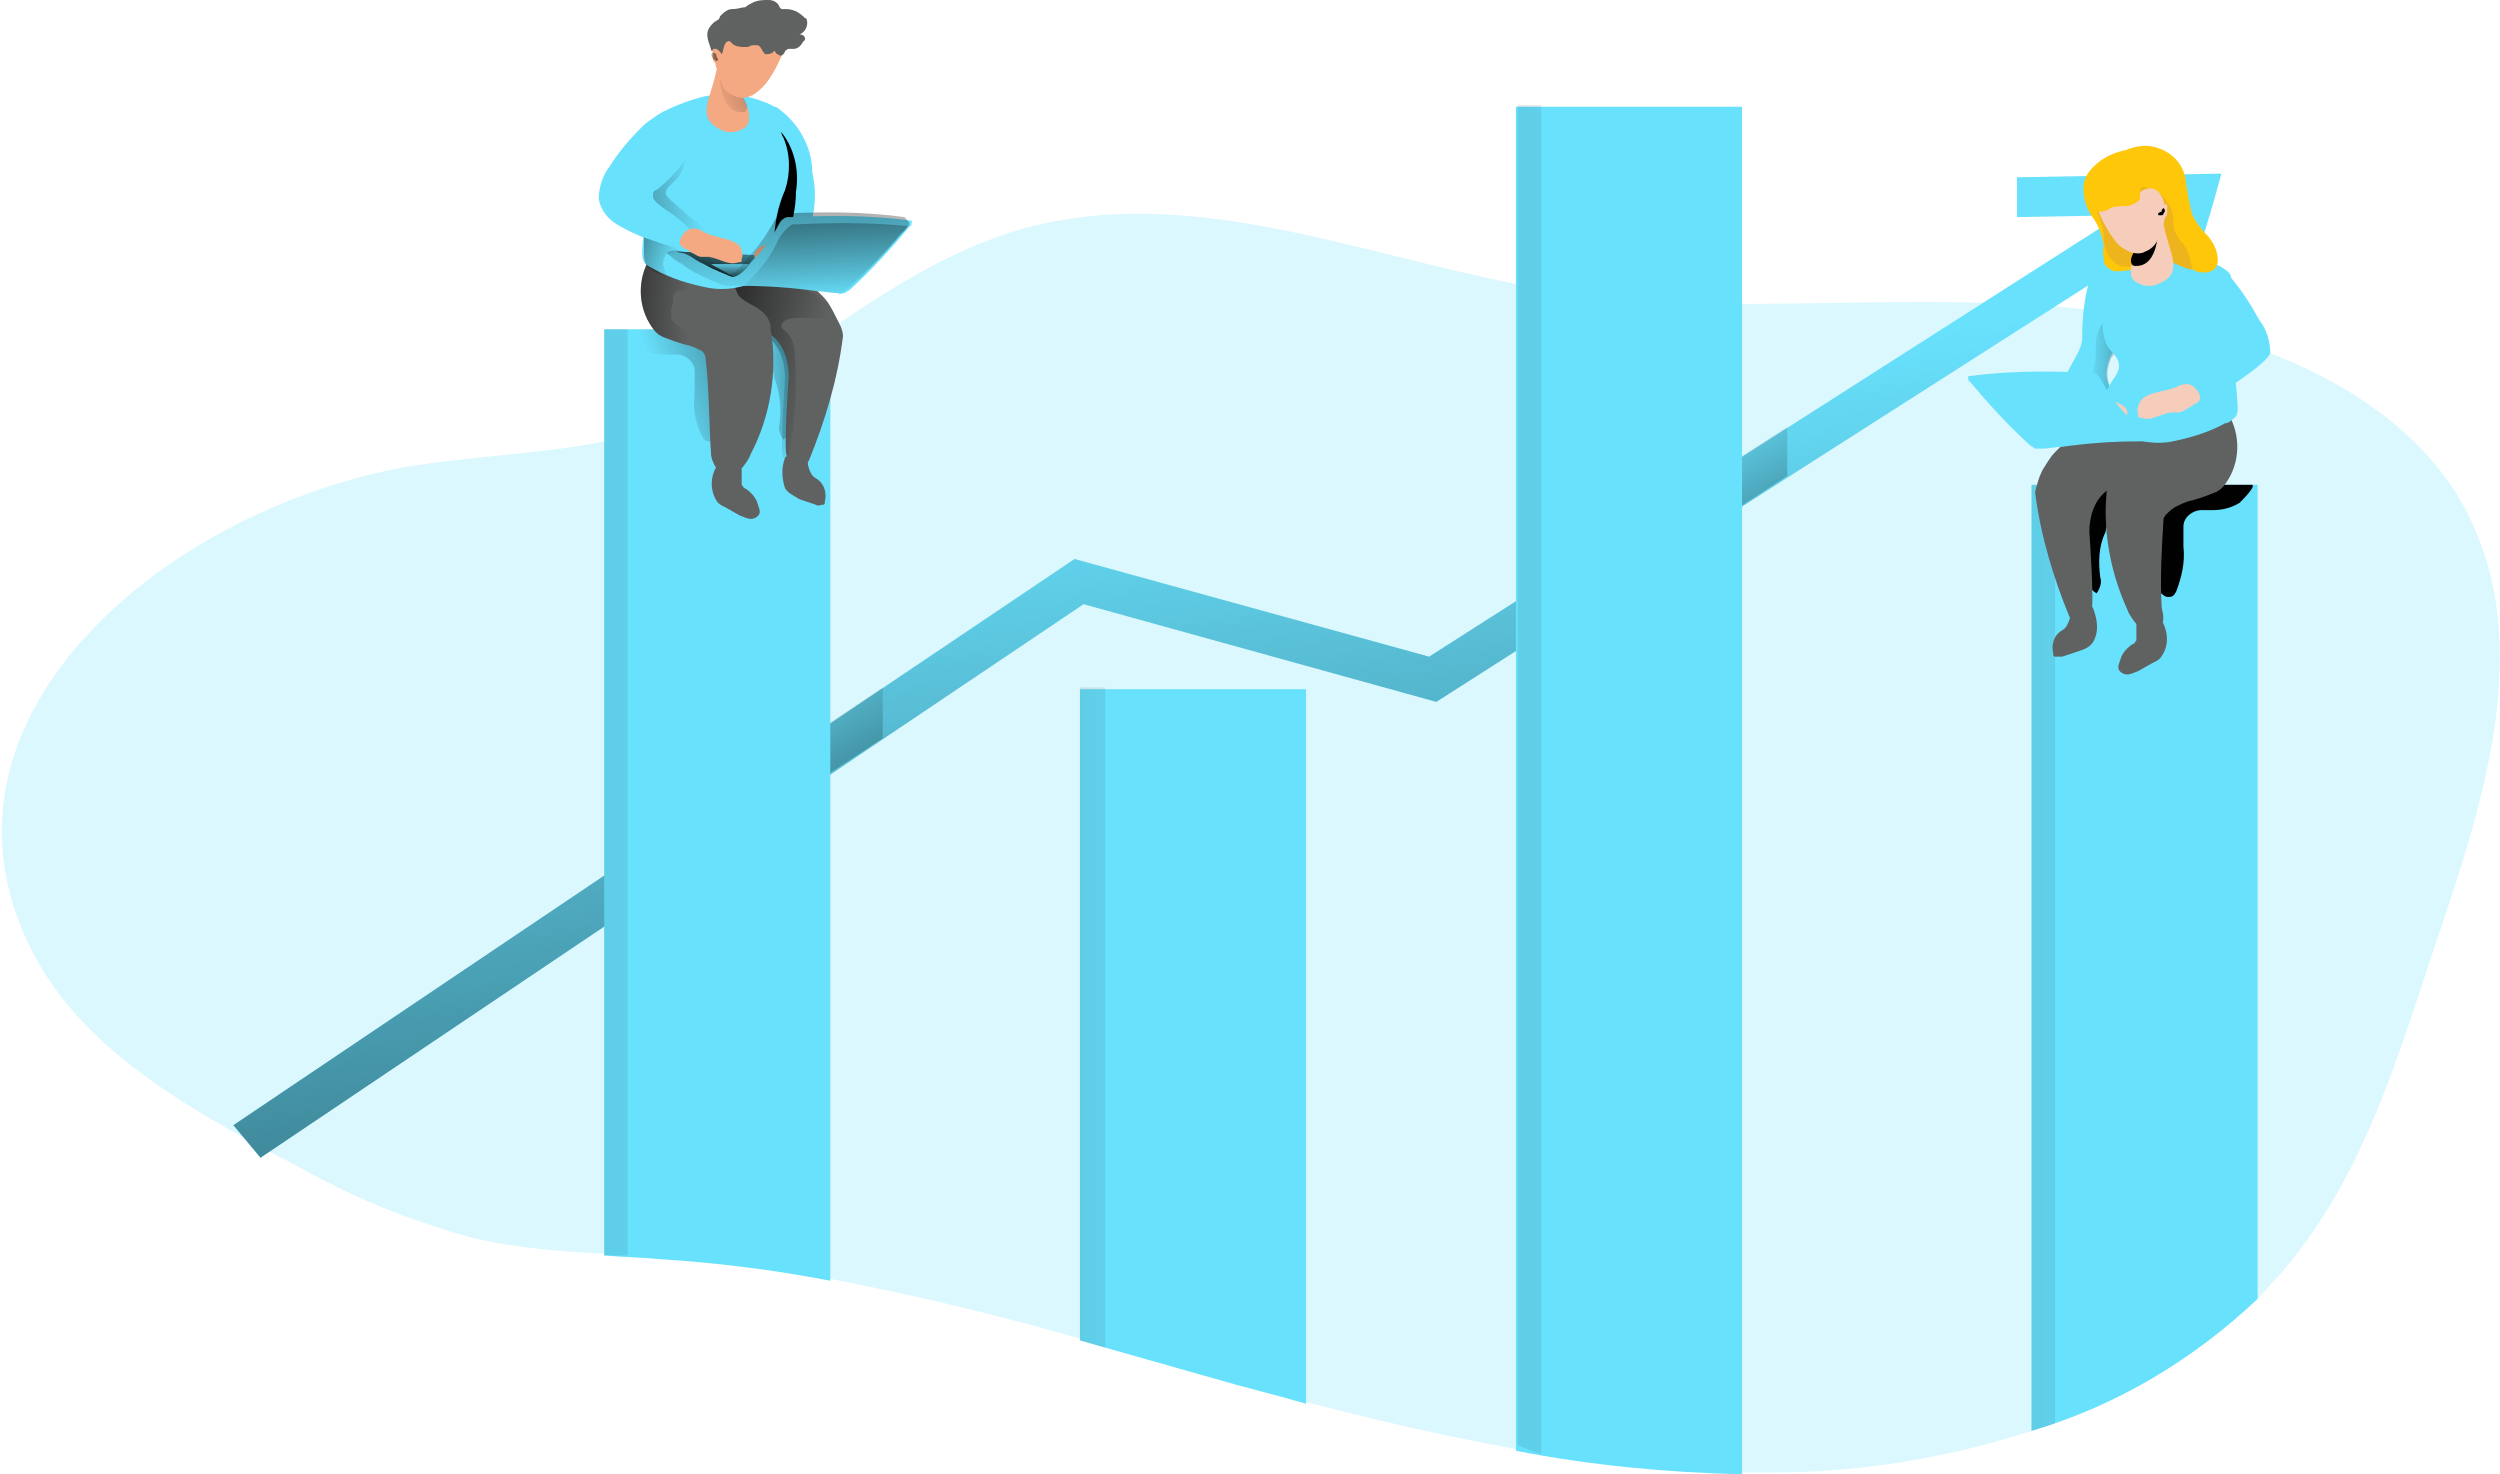 <?xml version="1.0" encoding="utf-8"?>
<!-- Generator: Adobe Illustrator 24.3.0, SVG Export Plug-In . SVG Version: 6.00 Build 0)  -->
<svg version="1.1" id="Layer_1" xmlns="http://www.w3.org/2000/svg" xmlns:xlink="http://www.w3.org/1999/xlink" x="0px" y="0px"
	 width="138.2px" height="81.5px" viewBox="0 0 138.2 81.5" style="enable-background:new 0 0 138.2 81.5;" xml:space="preserve">
<path style="opacity:0.24;fill:#68E1FD;enable-background:new    ;" d="M134.5,52.6c-2.1,6.3-4,12.8-8.6,18
	c-0.4,0.4-0.7,0.8-1.1,1.2c-3.6,3.4-7.8,5.9-12.5,7.3c-4.6,1.5-9.5,2.3-14.3,2.3h-1.7c-4.2-0.1-8.4-0.5-12.5-1.3
	c-3.9-0.7-7.8-1.6-11.6-2.6c-1.7-0.5-3.4-0.9-5.1-1.4c-2.5-0.7-4.9-1.4-7.4-2.1c-4.5-1.3-9.1-2.4-13.8-3.3c-3.1-0.6-6.3-1-9.5-1.2
	c-1-0.1-2-0.1-3-0.2c-2.3-0.1-4.7-0.3-7-0.8c-3.4-0.9-6.7-2.2-9.7-3.9c-5.8-3-11.8-6.3-14.7-11.6c-7.1-13,7-24.8,20.5-27.2
	c3.7-0.6,7.4-0.7,10.9-1.4c1.2-0.2,2.4-0.6,3.5-1c2.6-1.1,5.1-2.5,7.5-4.2c3.9-2.6,7.6-5.3,12.3-6.6c8.9-2.4,18,1.3,27.1,3.1
	c0.8,0.2,1.6,0.3,2.5,0.4c3.3,0.5,6.7,0.7,10,0.7c5.6,0,11.2-0.3,16.7,0.1c8.9,0.6,18.5,3.6,22.8,10.4
	C140.5,35,137.3,44.3,134.5,52.6z"/>
<path style="fill:#68E1FD;" d="M122.8,9.6l-0.5,1.8L120,19l-2.5-0.6l1.5-4.9L79.4,38.8l-19.5-5.4L14.4,64l-1.5-1.8l46.5-31.3
	l19.6,5.4l38.2-24.4l-5.7,0.1l0-2.2l11.1-0.2L122.8,9.6z"/>
<linearGradient id="SVGID_1_" gradientUnits="userSpaceOnUse" x1="-564.374" y1="435.144" x2="-563.951" y2="433.577" gradientTransform="matrix(109.983 0 0 -54.382 62133.129 23688.412)">
	<stop  offset="0" style="stop-color:#010101;stop-opacity:0"/>
	<stop  offset="0.95" style="stop-color:#010101"/>
</linearGradient>
<path style="fill:url(#SVGID_1_);" d="M122.8,9.6l-0.5,1.8L120,19l-2.5-0.6l1.5-4.9L79.4,38.8l-19.5-5.4L14.4,64l-1.5-1.8l46.5-31.3
	l19.6,5.4l38.2-24.4l-5.7,0.1l0-2.2l11.1-0.2L122.8,9.6z"/>
<linearGradient id="SVGID_2_" gradientUnits="userSpaceOnUse" x1="-466.575" y1="386.622" x2="-464.436" y2="383.275" gradientTransform="matrix(5.523 0 0 -6.472 2621.347 2540.617)">
	<stop  offset="0" style="stop-color:#010101;stop-opacity:0"/>
	<stop  offset="0.95" style="stop-color:#010101"/>
</linearGradient>
<path style="fill:url(#SVGID_2_);" d="M48.8,38l0,2.8l-5.5,3.6l1.3-3.6L48.8,38z"/>
<linearGradient id="SVGID_3_" gradientUnits="userSpaceOnUse" x1="-466.568" y1="385.537" x2="-464.49" y2="382.221" gradientTransform="matrix(5.523 0 0 -6.348 2671.423 2471.409)">
	<stop  offset="0" style="stop-color:#010101;stop-opacity:0"/>
	<stop  offset="0.95" style="stop-color:#010101"/>
</linearGradient>
<path style="fill:url(#SVGID_3_);" d="M98.8,23.6l0,2.7l-5.5,3.6l1.3-3.6L98.8,23.6z"/>
<path style="fill:#68E1FD;" d="M45.9,18.2v52.6c-3.1-0.6-6.3-1-9.5-1.2c-1-0.1-2-0.1-3-0.2V18.2H45.9z"/>
<path style="fill:#68E1FD;" d="M72.2,38.1v39.5c-1.7-0.5-3.4-0.9-5.1-1.4c-2.5-0.7-4.9-1.4-7.4-2.1v-36H72.2z"/>
<path style="fill:#68E1FD;" d="M96.3,5.9v75.6c-4.2-0.1-8.4-0.5-12.5-1.3V5.9H96.3z"/>
<path style="fill:#68E1FD;" d="M124.8,26.8v45c-3.6,3.4-7.8,5.9-12.5,7.3V26.8H124.8z"/>
<path style="fill:#68E1FD;" d="M43.4,6.3c0.9,0.8,1.5,2,1.5,3.2c0.2,0.9,0.2,1.7,0,2.6c-0.2,0.9-0.6,1.7-1.3,2.3
	c-0.1,0.1-0.1,0.1-0.2,0.1c-0.2,0-0.3,0-0.5-0.1c-0.2-0.1-0.4-0.3-0.5-0.5c-0.3-0.5,0.2-1,0.4-1.6c0.4-1.1,0.4-2.3-0.1-3.4
	c-0.2-0.5-0.7-3.1,0-3C43,5.9,43,6,43.4,6.3z"/>
<linearGradient id="SVGID_4_" gradientUnits="userSpaceOnUse" x1="-394.24" y1="400.427" x2="-397.464" y2="399.864" gradientTransform="matrix(3.333 0 0 -8.557 1370.696 3431.022)">
	<stop  offset="0" style="stop-color:#010101;stop-opacity:0"/>
	<stop  offset="0.95" style="stop-color:#010101"/>
</linearGradient>
<path style="fill:url(#SVGID_4_);" d="M43.1,7.2c0.8,0.9,1.1,2.2,0.9,3.4c0,0.9-0.2,1.7-0.5,2.6c-0.3,0.9-0.9,1.6-1.7,2.1
	c-0.1,0-0.1,0.1-0.2,0.1c-0.2,0-0.3-0.1-0.4-0.2c-0.2-0.1-0.3-0.3-0.4-0.5c-0.2-0.5,0.4-1,0.7-1.5c0.6-1,0.8-2.2,0.5-3.4
	c-0.1-0.5-0.2-3.1,0.6-2.9C42.8,6.8,42.8,6.8,43.1,7.2z"/>
<linearGradient id="SVGID_5_" gradientUnits="userSpaceOnUse" x1="-307.804" y1="383.067" x2="-304.911" y2="383.443" gradientTransform="matrix(2.174 0 0 -6.132 711.069 2370.526)">
	<stop  offset="0" style="stop-color:#010101;stop-opacity:0"/>
	<stop  offset="0.95" style="stop-color:#010101"/>
</linearGradient>
<path style="fill:url(#SVGID_5_);" d="M43.1,23.4c-0.1,0.3,0,0.6,0.2,0.9c0.5-0.3,0.8-0.9,0.8-1.5c0.1-1.1,0.1-2.3-0.1-3.4
	c0-0.2-0.1-0.4-0.2-0.5c-0.2-0.2-0.4-0.4-0.7-0.5c-0.2-0.1-0.4-0.1-0.6-0.1c-0.2,0-0.4,0.1-0.5,0.3c0,0.1,0,0.2,0,0.3
	c0.1,0.4,0.2,0.8,0.4,1.1c0.2,0.3,0.4,0.6,0.4,0.9C43.1,21.6,43.2,22.5,43.1,23.4z"/>
<linearGradient id="SVGID_6_" gradientUnits="userSpaceOnUse" x1="-467.789" y1="384.728" x2="-465.582" y2="385.57" gradientTransform="matrix(5.593 0 0 -6.312 2652.779 2450.09)">
	<stop  offset="0" style="stop-color:#010101;stop-opacity:0"/>
	<stop  offset="0.95" style="stop-color:#010101"/>
</linearGradient>
<path style="fill:url(#SVGID_6_);" d="M35.3,19.2c0.5,0.3,1,0.4,1.5,0.4c0.2,0,0.4,0,0.6,0c0.5,0,1,0.4,1,0.9c0,0.4,0,0.7,0,1.1
	c-0.1,0.9,0,1.7,0.4,2.5c0.1,0.2,0.2,0.3,0.4,0.3c0.1,0,0.2,0,0.3-0.1c0.3-0.2,0.4-0.4,0.5-0.7c0.1-0.3,0.1-0.6,0.1-0.9
	c0-1.1-0.2-2.3-0.6-3.3c-0.1-0.1-0.1-0.2-0.2-0.3c-0.4-0.4-0.8-0.7-1.4-0.8c-0.6-0.1-1.1-0.1-1.7-0.1c-0.3,0-0.5,0-0.8,0
	c-0.3,0-0.5,0-0.8,0C34.4,18.4,35.2,19.1,35.3,19.2z"/>
<path style="fill:#606161;" d="M46.6,18.6c-0.3,2.4-1,4.7-1.9,6.9c-0.3,0.2-0.8-0.1-1.1-0.2l-0.1-0.1c-0.2-0.2,0.1-4.4,0.1-4.4
	c0-0.9-0.3-1.8-1-2.3c-1.3-0.9-2.8-1.8-2.7-2.5c0-0.1,0.1-0.2,0.1-0.3c0.7-0.7,4.4-0.2,5.1,0.3l0,0c0,0,0,0,0,0c0,0,0,0,0.1,0.1
	s0.2,0.2,0.3,0.3c0.3,0.3,0.5,0.7,0.7,1.1C46.4,17.9,46.6,18.2,46.6,18.6z"/>
<linearGradient id="SVGID_7_" gradientUnits="userSpaceOnUse" x1="-480.212" y1="404.693" x2="-481.682" y2="405.161" gradientTransform="matrix(6.406 0 0 -9.742 3121.251 3963.558)">
	<stop  offset="0" style="stop-color:#010101;stop-opacity:0"/>
	<stop  offset="0.95" style="stop-color:#010101"/>
</linearGradient>
<path style="fill:url(#SVGID_7_);" d="M46.2,17.5c0,0.3-2.5-0.2-2.9,0.3s0.4,0.3,0.6,1.4c0.2,2,0.1,4-0.3,6c0,0.1-0.1,0.1-0.2,0.2
	l-0.1-0.1c-0.2-0.2,0.1-4.4,0.1-4.4c0-0.9-0.3-1.8-1-2.3c0.1-0.6-0.2-1.2-0.6-1.5c-0.6-0.4-1.3-0.7-2.1-1c1-0.3,2-0.4,3-0.4
	c0.8,0,1.6,0.2,2.3,0.5l0,0c0,0,0,0,0,0c0,0,0,0,0.1,0.1s0.2,0.2,0.3,0.3C45.8,16.8,46.1,17.1,46.2,17.5z"/>
<path style="fill:#606161;" d="M41.5,25.1c-0.1,0.3-0.4,0.7-0.6,0.9c-0.3,0.3-0.8,0.3-1.1,0.1c-0.3-0.3-0.5-0.7-0.5-1.1
	c-0.1-1.4-0.1-3.8-0.3-5.2c0-0.2-0.1-0.3-0.2-0.4l0,0c-0.2-0.1-0.4-0.2-0.7-0.3c-0.5-0.1-1-0.3-1.5-0.5c-0.2-0.1-0.3-0.2-0.4-0.3
	c-0.9-1.1-1-2.6-0.4-3.8c0.2-0.3,0.5-0.5,0.9-0.5c1.2-0.1,3.2,0.5,3.7,1.4c0.1,0.3,0.3,0.6,0.4,0.9c0.4,0.5,1.1,0.6,1.5,1.1
	c0.2,0.2,0.3,0.5,0.3,0.8C43,20.5,42.6,23,41.5,25.1z"/>
<linearGradient id="SVGID_8_" gradientUnits="userSpaceOnUse" x1="-414.175" y1="371.181" x2="-416.266" y2="371.32" gradientTransform="matrix(3.675 0 0 -5.092 1560.227 1907.117)">
	<stop  offset="0" style="stop-color:#010101;stop-opacity:0"/>
	<stop  offset="0.95" style="stop-color:#010101"/>
</linearGradient>
<path style="fill:url(#SVGID_8_);" d="M39,19.1c0.1,0.1,0.1,0.3,0,0.4c-0.1,0-0.1-0.1-0.2-0.1l0,0c-0.2-0.1-0.4-0.2-0.7-0.3
	c-0.3-0.1-0.7-0.2-1-0.3c-0.2-0.1-0.4-0.1-0.5-0.2c-0.2-0.1-0.3-0.2-0.4-0.3c-0.9-1.1-1-2.6-0.4-3.8c0.6,0.1,1.3,0.3,1.9,0.5
	c0.3,0.1,0.7,0.3,1,0.5c0.2,0.1,0.7,0.3,0.3,0.5c-0.5,0.3-1.4-0.2-1.7,0.2c-0.1,0.1-0.1,0.2-0.1,0.3c0,0.2,0,0.4-0.1,0.6
	c0,0.2,0,0.3,0,0.5c0.1,0.2,0.3,0.4,0.5,0.5c0.4,0.2,0.8,0.4,1.1,0.7C38.8,18.8,38.9,19,39,19.1L39,19.1z"/>
<path style="fill:#606161;" d="M39.7,27.8c0.1,0.1,0.3,0.2,0.5,0.3l0.7,0.4c0.3,0.1,0.6,0.3,0.9,0.1s0.2-0.4,0.1-0.7
	c-0.1-0.4-0.4-0.7-0.7-0.9c-0.1,0-0.1-0.1-0.2-0.2c0-0.1,0-0.1,0-0.2V26c0-0.7-1.1-0.6-1.4-0.2C39.2,26.5,39.3,27.3,39.7,27.8z"/>
<path style="fill:#606161;" d="M43.4,27c0.2,0.3,0.5,0.4,0.8,0.6c0.3,0.1,0.6,0.2,0.9,0.3c0.1,0.1,0.3,0,0.4,0
	c0.1,0,0.1-0.1,0.1-0.2c0.1-0.4,0-0.9-0.4-1.2c-0.2-0.1-0.3-0.2-0.4-0.4c-0.1-0.2-0.2-0.5-0.1-0.7c-0.1-0.6-1.1-0.4-1.3-0.1
	C43.2,25.8,43.2,26.4,43.4,27z"/>
<path style="fill:#68E1FD;" d="M35.5,13.9c0,0.2,0,0.5,0.2,0.7c0.1,0.1,0.3,0.2,0.5,0.3c0.9,0.5,1.9,0.8,2.9,1c1,0.2,2.1,0,3-0.5
	c0.3-0.2,0.5-0.4,0.7-0.8c0.1-0.4,0.1-0.8,0-1.2c0-1,0.2-2,0.6-2.9c0.3-0.9,0.3-2-0.1-2.9C42.9,7,43.7,6.4,43,6
	c-1.2-0.7-2.6-0.9-3.9-0.7c-0.7,0.1-2.9,0.9-3.1,1.4s0.5,1.1,0.4,1.7C35.9,10.2,35.6,12.1,35.5,13.9z"/>
<linearGradient id="SVGID_9_" gradientUnits="userSpaceOnUse" x1="-414.171" y1="370.01" x2="-417.132" y2="369.39" gradientTransform="matrix(3.677 0 0 -5.006 1561.599 1862.819)">
	<stop  offset="0" style="stop-color:#010101;stop-opacity:0"/>
	<stop  offset="0.95" style="stop-color:#010101"/>
</linearGradient>
<path style="fill:url(#SVGID_9_);" d="M36.8,10.7c0-0.3,0.3-0.5,0.5-0.7c0.4-0.4,0.6-0.9,0.5-1.4c0-0.3-0.2-0.6-0.5-0.6
	c-0.1,0-0.1,0-0.2,0.1c-0.7,0.4-1.3,1.1-1.5,1.9c-0.1,0.3-0.1,0.6-0.1,0.8c0.1,0.4,0.4,0.7,0.7,0.9c0.6,0.5,1.4,0.9,2.2,1.2
	c0.2,0.1,0.9,0.3,0.7-0.1C39,12.6,36.8,11,36.8,10.7z"/>
<linearGradient id="SVGID_10_" gradientUnits="userSpaceOnUse" x1="-376.811" y1="287.791" x2="-378.952" y2="288.346" gradientTransform="matrix(2.961 0 0 -2.331 1153.229 684.909)">
	<stop  offset="0" style="stop-color:#010101;stop-opacity:0"/>
	<stop  offset="0.95" style="stop-color:#010101"/>
</linearGradient>
<path style="fill:url(#SVGID_10_);" d="M36.8,14.1C36.8,14,36.9,14,36.8,14.1C36.9,14,37,14,37.1,14c0.3,0,0.6,0,1,0
	c0.1,0,0.2,0,0.3-0.1c0.1,0,0.1-0.1,0.1-0.2c0-0.1-0.2-0.1-0.3-0.1c-0.4-0.1-0.7-0.2-1-0.3c-0.3-0.2-0.6-0.3-0.9-0.4
	c-0.2-0.1-0.6,0-0.7,0.2c0,0,0,0.1,0,0.2l0,0.6c0,0.2,0,0.5,0.1,0.7c0.2,0.3,0.5,0.5,0.9,0.6c0.1,0,0.2,0.1,0.3,0
	C36.6,14.8,36.6,14.4,36.8,14.1z"/>
<linearGradient id="SVGID_11_" gradientUnits="userSpaceOnUse" x1="-442.062" y1="193.643" x2="-443.368" y2="192.033" gradientTransform="matrix(4.501 0 0 -1.438 2033.001 291.454)">
	<stop  offset="0" style="stop-color:#010101;stop-opacity:0"/>
	<stop  offset="0.95" style="stop-color:#010101"/>
</linearGradient>
<path style="fill:url(#SVGID_11_);" d="M37.4,13.9l4.3,0.2l0.2,0.1c0,0-0.4,1.3-1.2,1.2C39.6,15,38.5,14.5,37.4,13.9z"/>
<path style="fill:#68E1FD;" d="M39.3,14.6l2.1,0c0,0-0.4,0.6-0.8,0.7L39.3,14.6z"/>
<linearGradient id="SVGID_12_" gradientUnits="userSpaceOnUse" x1="-296.898" y1="-77.38" x2="-296.948" y2="-79.377" gradientTransform="matrix(2.091 0 0 -0.689 661.206 -38.873)">
	<stop  offset="0" style="stop-color:#010101;stop-opacity:0"/>
	<stop  offset="0.95" style="stop-color:#010101"/>
</linearGradient>
<path style="fill:url(#SVGID_12_);" d="M39.3,14.6l2.1,0c0,0-0.4,0.6-0.8,0.7L39.3,14.6z"/>
<path style="fill:#68E1FD;" d="M35.5,7c-0.7,0.7-1.3,1.4-1.8,2.2c-0.4,0.5-0.6,1.2-0.6,1.8c0.1,0.6,0.5,1.1,1,1.4
	c0.5,0.3,1.1,0.6,1.7,0.8l1.8,0.6c0.1,0.1,0.3,0.1,0.4,0.1c0.4-0.1,0.6-0.4,0.5-0.7c0-0.1,0-0.2-0.1-0.2c-0.3-0.4-0.6-0.7-0.9-0.9
	c-0.3-0.3-1.3-0.8-1.4-1.2c0-0.1,0-0.2,0-0.2c0-0.1,0.1-0.2,0.2-0.2c1-0.8,2.4-2.3,2.1-3.5C38.1,5.5,36.3,6.2,35.5,7z"/>
<path style="fill:#F4A982;" d="M39.9,7.2c0.4,0.2,0.9,0.1,1.2-0.1c0.2-0.1,0.3-0.3,0.3-0.5C41.5,6,41,5.5,41,5
	c0-0.3,0.2-0.5,0.1-0.8C41,4,39.7,3.7,39.6,3.9C39.3,5.5,38.4,6.5,39.9,7.2z"/>
<linearGradient id="SVGID_13_" gradientUnits="userSpaceOnUse" x1="-180.018" y1="276.498" x2="-174.789" y2="280.258" gradientTransform="matrix(1.461 0 0 -2.175 302.647 607.422)">
	<stop  offset="0" style="stop-color:#010101;stop-opacity:0"/>
	<stop  offset="0.95" style="stop-color:#010101"/>
</linearGradient>
<path style="fill:url(#SVGID_13_);" d="M39.8,4c0,0-0.1,2.3,1.3,2.2c0,0,0.2,0,0.2-0.3S40.9,5.2,40.9,5S39.8,4,39.8,4z"/>
<path style="fill:#F4A982;" d="M43.4,2.5c-0.2,0.7-0.5,1.3-0.9,1.9C42.3,4.7,42,5,41.7,5.2c-0.3,0.2-0.8,0.3-1.1,0.1
	C40.3,5.2,40,5,39.9,4.6c-0.2-0.5-0.4-1-0.4-1.5c0-0.5,0.3-1.6,1.2-1.2c0.2,0.1,0.3,0.2,0.5,0.3c0.2,0.1,0.5,0.2,0.8,0
	c0.1,0,0.2-0.1,0.3-0.1c0,0,0.1,0,0.1,0.1c0.2,0.1,0.5,0.1,0.7,0C43.2,2.4,43.3,2.5,43.4,2.5z"/>
<path style="fill:#F4A982;" d="M40.9,13.6c0.1,0.2,0.2,0.5,0.1,0.7c0,0,0,0.1,0,0.1c0,0.1-0.1,0.1-0.2,0.1c-0.5,0.2-1-0.2-1.6-0.3
	c-0.1,0-0.3,0-0.4,0c-0.2,0-0.3-0.1-0.5-0.2c-0.2-0.1-0.3-0.2-0.5-0.3c-0.4-0.2-0.2-0.6,0.1-0.9c0.2-0.2,0.5-0.2,0.8-0.1
	C39.4,13.2,40.4,13.1,40.9,13.6z"/>
<path style="fill:#F4A982;" d="M44.1,13.7c0.1,0,0.1,0.1,0.1,0.1c0,0,0,0.1,0,0.2c0,0.3-0.2,0.6-0.4,0.8c-0.1,0.1-0.2,0.2-0.3,0.2
	c-0.3,0-0.5-0.2-0.7-0.3s-0.6,0-0.8-0.1c-0.2-0.1-0.3-0.3-0.3-0.5c0-0.4,0.7-0.6,1-0.7C43.2,13.3,43.7,13.4,44.1,13.7z"/>
<path style="fill:#68E1FD;" d="M43,12.5c0.1-0.2,0.2-0.4,0.5-0.5c0.1,0,0.2,0,0.3,0c2.2-0.1,4.4-0.1,6.6,0.2c0,0.1,0,0.3-0.1,0.3
	c-1,1.2-2.1,2.4-3.3,3.5c-0.1,0.1-0.2,0.1-0.3,0.2c-0.1,0-0.3,0.1-0.4,0c-0.4,0-0.7-0.1-1.1-0.1c-1.4-0.2-2.8-0.3-4.2-0.3
	c-0.3,0-0.7,0-1-0.1c-0.2-0.1-0.4-0.2-0.7-0.3c-0.7-0.3-1.4-0.8-2.1-1.2c0,0-0.1-0.1-0.1-0.1s0.1-0.1,0.1-0.1c0.7-0.2,1,0.3,1.7,0.6
	c0.5,0.3,1,0.5,1.5,0.7c0.4,0.1,0.9-0.5,1.1-0.8C42.1,13.9,42.6,13.3,43,12.5z"/>
<linearGradient id="SVGID_14_" gradientUnits="userSpaceOnUse" x1="-526.245" y1="357.936" x2="-526.729" y2="361.849" gradientTransform="matrix(13.209 0 0 -4.316 6996.28 1561.7)">
	<stop  offset="0" style="stop-color:#010101;stop-opacity:0"/>
	<stop  offset="0.95" style="stop-color:#010101"/>
</linearGradient>
<path style="fill:url(#SVGID_14_);" d="M50.2,12.5c-0.1,0.1-0.2,0.3-0.4,0.4c-0.9,1.1-1.9,2.1-3,3.1c-0.1,0.1-0.2,0.1-0.3,0.2
	c-0.1,0-0.3,0-0.4,0c-0.4,0-0.7-0.1-1.1-0.1c-1.3-0.2-2.7-0.3-4-0.3c-0.1,0-0.1,0-0.2,0h-0.4c-0.2,0-0.4,0-0.6-0.1
	c-0.2-0.1-0.5-0.2-0.7-0.3c-0.5-0.2-1-0.5-1.4-0.8c-0.2-0.1-0.5-0.3-0.7-0.5c-0.1,0-0.1-0.1-0.1-0.1c0-0.1,0.1-0.1,0.1-0.1
	c0.7-0.2,0.9,0.2,1.5,0.5c0.5,0.3,1.1,0.6,1.6,0.8c0.4,0.1,0.9-0.5,1.1-0.8c0.6-0.6,1.1-1.3,1.5-2c0.1-0.2,0.2-0.4,0.4-0.5
	c0.1,0,0.2,0,0.3-0.1c2.2-0.1,4.4-0.1,6.6,0.2C50.3,12.3,50.3,12.4,50.2,12.5z"/>
<linearGradient id="SVGID_15_" gradientUnits="userSpaceOnUse" x1="-506.391" y1="349.617" x2="-507.021" y2="353.464" gradientTransform="matrix(9.045 0 0 -3.919 4626.812 1386.378)">
	<stop  offset="0" style="stop-color:#010101;stop-opacity:0"/>
	<stop  offset="0.95" style="stop-color:#010101"/>
</linearGradient>
<path style="fill:url(#SVGID_15_);" d="M50.2,12.5c-1,1.2-2.1,2.4-3.3,3.5c-0.1,0.1-0.2,0.1-0.3,0.2c-0.1,0-0.3,0-0.4,0
	c-0.4,0-0.7-0.1-1.1-0.1c-1.3-0.2-2.7-0.3-4-0.3c0.2-0.1,0.3-0.3,0.5-0.5c0.6-0.6,1.1-1.3,1.4-2c0.2-0.4,0.5-0.7,0.8-0.9
	c0.1,0,0.2,0,0.3,0C46.2,12.3,48.2,12.3,50.2,12.5L50.2,12.5z"/>
<path style="fill:#606161;" d="M44.2,1.9c0.3-0.1,0.5-0.5,0.4-0.8c0,0,0-0.1-0.1-0.1c-0.3-0.3-0.6-0.5-1.1-0.5c-0.1,0-0.1,0-0.2,0
	c0,0-0.1-0.1-0.1-0.1C43,0.1,42.7,0,42.5,0c-0.3,0-0.5,0-0.8,0.1c-0.2,0.1-0.4,0.2-0.5,0.3c-0.2,0-0.4,0.1-0.7,0.1
	c-0.3,0-0.5,0.2-0.7,0.4c0,0.1-0.1,0.2-0.1,0.2c-0.1,0-0.1,0.1-0.2,0.1c-0.2,0.2-0.4,0.4-0.4,0.7c0,0.3,0.1,0.5,0.2,0.8
	c0,0.1,0,0.1,0.1,0.1c0.1,0.1,0.4,0.3,0.5,0.2c0.1-0.2,0.1-0.6,0.3-0.7s0.2,0.1,0.4,0.2c0.2,0.1,0.4,0.1,0.7,0.1
	c0.1,0,0.2-0.1,0.3-0.1c0.1,0,0.2,0,0.3,0c0.2,0.1,0.2,0.3,0.4,0.5C42.4,3,42.7,3,42.8,2.8C42.9,2.9,42.9,3,43,3
	c0.1,0.1,0.2,0.1,0.3,0c0,0,0.1-0.1,0.1-0.2c0.1,0,0.1-0.1,0.2-0.1c0.1,0,0.2,0,0.3,0c0.2,0,0.4-0.2,0.5-0.4
	C44.6,2.2,44.5,1.9,44.2,1.9C44.2,1.9,44.2,1.9,44.2,1.9z"/>
<path style="fill:#F4A982;" d="M39.6,2.7c0,0-0.1,0-0.1,0c-0.1,0-0.1,0-0.1,0.1c0,0,0,0.1,0,0.2c0,0.1,0,0.2,0,0.2
	c0,0.2,0.1,0.3,0.3,0.3c0.1,0,0.3,0,0.3-0.2C40,3.1,39.8,2.8,39.6,2.7z"/>
<linearGradient id="SVGID_16_" gradientUnits="userSpaceOnUse" x1="1220.255" y1="-324.254" x2="1224.816" y2="-323.881" gradientTransform="matrix(0.318 0 0 -0.468 -349.083 -148.477)">
	<stop  offset="0" style="stop-color:#010101;stop-opacity:0"/>
	<stop  offset="0.95" style="stop-color:#010101"/>
</linearGradient>
<path style="fill:url(#SVGID_16_);" d="M39.6,3.1c0,0,0-0.1,0-0.1s-0.1-0.1-0.2-0.1c0,0,0,0,0,0c-0.1,0.1-0.1,0.2,0,0.3
	c0,0,0,0.1,0.1,0.1c0.1,0.1,0.1,0.1,0.2,0C39.7,3.3,39.7,3.3,39.6,3.1C39.7,3.2,39.7,3.2,39.6,3.1z"/>
<linearGradient id="SVGID_17_" gradientUnits="userSpaceOnUse" x1="-118.054" y1="434.563" x2="-210.426" y2="433.814" gradientTransform="matrix(1.283 0 0 -51.176 194.699 22280.019)">
	<stop  offset="0" style="stop-color:#010101;stop-opacity:0"/>
	<stop  offset="0.95" style="stop-color:#010101"/>
</linearGradient>
<rect x="33.4" y="18.2" style="fill:url(#SVGID_17_);" width="1.3" height="51.2"/>
<linearGradient id="SVGID_18_" gradientUnits="userSpaceOnUse" x1="-168.684" y1="431.734" x2="-228.593" y2="430.969" gradientTransform="matrix(1.439 0 0 -36.435 309.924 15784.315)">
	<stop  offset="0" style="stop-color:#010101;stop-opacity:0"/>
	<stop  offset="0.95" style="stop-color:#010101"/>
</linearGradient>
<path style="fill:url(#SVGID_18_);" d="M59.7,74.1l1.4,0.4V38h-1.4V74.1z"/>
<linearGradient id="SVGID_19_" gradientUnits="userSpaceOnUse" x1="-104.062" y1="436.762" x2="-238.609" y2="436.032" gradientTransform="matrix(1.253 0 0 -74.655 228.132 32645.301)">
	<stop  offset="0" style="stop-color:#010101;stop-opacity:0"/>
	<stop  offset="0.95" style="stop-color:#010101"/>
</linearGradient>
<path style="fill:url(#SVGID_19_);" d="M83.9,79.9l1.3,0.5V5.8h-1.3V79.9z"/>
<linearGradient id="SVGID_20_" gradientUnits="userSpaceOnUse" x1="-107.906" y1="434.714" x2="-204.091" y2="433.967" gradientTransform="matrix(1.255 0 0 -52.279 257.679 22776.152)">
	<stop  offset="0" style="stop-color:#010101;stop-opacity:0"/>
	<stop  offset="0.95" style="stop-color:#010101"/>
</linearGradient>
<path style="fill:url(#SVGID_20_);" d="M112.3,79.1l1.3-0.4V26.8h-1.3V79.1z"/>
<path style="fill:#68E1FD;" d="M115.6,15.2c-0.4,1.2-0.5,2.4-0.5,3.6c-0.1,0.9-1.3,2.1-1.1,2.9s0.8,0.5,1.5,1.1
	c0.1,0.1,0.1,0.1,0.2,0.1c0.2,0,0.3,0,0.5-0.1c0.2-0.1,0.4-0.3,0.5-0.5c0.3-0.5,0.2-0.4-0.1-1c-0.5-1.1,0.4-2,0.8-3.1
	c0.2-0.5-0.3-4-1.1-3.9C116,14.6,115.7,14.9,115.6,15.2z"/>
<linearGradient id="SVGID_21_" gradientUnits="userSpaceOnUse" x1="-183.34" y1="360.307" x2="-178.339" y2="360.552" gradientTransform="matrix(1.473 0 0 -4.412 385.471 1609.18)">
	<stop  offset="0" style="stop-color:#010101;stop-opacity:0"/>
	<stop  offset="0.95" style="stop-color:#010101"/>
</linearGradient>
<path style="fill:url(#SVGID_21_);" d="M115.7,21.1c0-0.2,0-0.4,0-0.6c0-0.1,0.1-0.3,0.1-0.4c0.1-0.5,0-1,0.1-1.5
	c0.1-0.5,0.5-1,0.9-1.3c0.3,0.6,0.3,1.3,0.2,2c-0.1,0.2-0.2,0.4-0.3,0.5c-0.1,0.3-0.2,0.6-0.2,0.9c0,0.2,0.1,0.6,0.1,0.8
	C116.3,22.1,115.7,21.5,115.7,21.1z"/>
<linearGradient id="SVGID_22_" gradientUnits="userSpaceOnUse" x1="-374.264" y1="374.419" x2="-371.372" y2="374.795" gradientTransform="matrix(2.175 0 0 -6.132 784.566 2379.085)">
	<stop  offset="0" style="stop-color:#010101;stop-opacity:0"/>
	<stop  offset="0.95" style="stop-color:#010101"/>
</linearGradient>
<path style="fill:url(#SVGID_22_);" d="M116.1,31.9c0.1,0.3,0,0.6-0.2,0.9c-0.5-0.3-0.8-0.9-0.8-1.5c-0.1-1.1-0.1-2.3,0.1-3.4
	c0-0.2,0.1-0.4,0.2-0.5c0.2-0.2,0.5-0.4,0.7-0.5c0.2-0.1,0.4-0.1,0.6-0.1c0.2,0,0.4,0.1,0.5,0.3c0,0.1,0,0.2,0,0.3
	c-0.1,0.4-0.2,0.8-0.4,1.1c-0.2,0.3-0.4,0.6-0.4,0.9C116,30.2,116,31.1,116.1,31.9L116.1,31.9z"/>
<linearGradient id="SVGID_23_" gradientUnits="userSpaceOnUse" x1="-492.489" y1="375.316" x2="-490.28" y2="376.159" gradientTransform="matrix(5.592 0 0 -6.308 2736.35 2456.814)">
	<stop  offset="0" style="stop-color:#010101;stop-opacity:0"/>
	<stop  offset="0.95" style="stop-color:#010101"/>
</linearGradient>
<path style="fill:url(#SVGID_23_);" d="M123.8,27.8c-0.5,0.3-1,0.4-1.5,0.4c-0.2,0-0.4,0-0.6,0c-0.5,0-1,0.4-1,0.9
	c0,0.4,0,0.7,0,1.1c0.1,0.9-0.1,1.7-0.4,2.5c-0.1,0.2-0.2,0.3-0.4,0.3c-0.1,0-0.2,0-0.3-0.1c-0.3-0.2-0.4-0.4-0.5-0.7
	c-0.1-0.3-0.1-0.6-0.1-0.9c0-1.1,0.2-2.3,0.6-3.3c0.1-0.1,0.1-0.2,0.2-0.3c0.4-0.4,0.8-0.7,1.4-0.8c0.6-0.1,1.1-0.1,1.7-0.1
	c0.3,0,0.5,0,0.8,0c0.3,0,0.5,0,0.8,0C124.7,26.9,124,27.6,123.8,27.8z"/>
<path style="fill:#606161;" d="M112.5,27.2c0.3,2.4,1,4.7,1.9,6.9c0.3,0.2,0.8-0.1,1.1-0.2c0.1,0,0.1-0.1,0.1-0.1
	c0.2-0.2-0.1-4.4-0.1-4.4c0-0.9,0.3-1.8,1-2.3c1.3-0.9,2.8-1.8,2.7-2.5c0-0.1-0.1-0.2-0.1-0.3c-0.7-0.7-4.4-0.2-5.1,0.3l0,0
	c0,0,0,0,0,0c0,0-0.1,0.1-0.1,0.1c-0.1,0.1-0.2,0.2-0.3,0.3c-0.3,0.3-0.5,0.7-0.7,1C112.7,26.4,112.6,26.8,112.5,27.2z"/>
<linearGradient id="SVGID_24_" gradientUnits="userSpaceOnUse" x1="-500.991" y1="411.312" x2="-502.463" y2="411.78" gradientTransform="matrix(6.403 0 0 -9.739 3192.627 3970.785)">
	<stop  offset="0" style="stop-color:#010101;stop-opacity:0"/>
	<stop  offset="0.95" style="stop-color:#010101"/>
</linearGradient>
<path style="fill:url(#SVGID_24_);" d="M112.9,26.1c0,0.3,2.5-0.2,2.9,0.3s-0.4,0.3-0.6,1.4c-0.2,2-0.1,4,0.3,6
	c0,0.1,0.1,0.1,0.2,0.2c0.1,0,0.1-0.1,0.1-0.1c0.2-0.2-0.1-4.4-0.1-4.4c0-0.9,0.3-1.7,1-2.3c-0.1-0.6,0.2-1.2,0.6-1.5
	c0.6-0.4,1.3-0.7,2-1c-1-0.3-2-0.4-3-0.4c-0.8,0-1.6,0.2-2.3,0.5l0,0c0,0,0,0,0,0c0,0-0.1,0.1-0.1,0.1c-0.1,0.1-0.2,0.2-0.3,0.3
	C113.4,25.3,113.1,25.7,112.9,26.1z"/>
<path style="fill:#606161;" d="M117.6,33.7c0.1,0.3,0.4,0.7,0.6,0.9c0.3,0.3,0.8,0.3,1.1,0.1c0.4-0.2,0.3-0.7,0.2-1.1
	c-0.1-1.6,0-3.3,0.1-4.9c0-0.2,0.5-0.6,0.7-0.7l0,0c0.2-0.1,0.4-0.2,0.7-0.3c0.5-0.1,1-0.3,1.5-0.5c0.2-0.1,0.3-0.2,0.4-0.3
	c0.9-1.1,1-2.6,0.4-3.8c-0.2-0.3-0.5-0.5-0.9-0.5c-1.2-0.1-3.2,0.5-3.7,1.4c-0.1,0.3-0.3,0.6-0.4,0.9c-0.4,0.5-1.1,0.6-1.5,1.1
	c-0.2,0.2-0.3,0.5-0.3,0.8C116.2,29.1,116.6,31.5,117.6,33.7z"/>
<linearGradient id="SVGID_25_" gradientUnits="userSpaceOnUse" x1="-456.919" y1="373.977" x2="-459.009" y2="374.116" gradientTransform="matrix(3.675 0 0 -5.089 1645.087 1914.352)">
	<stop  offset="0" style="stop-color:#010101;stop-opacity:0"/>
	<stop  offset="0.95" style="stop-color:#010101"/>
</linearGradient>
<path style="fill:url(#SVGID_25_);" d="M120.2,27.7c-0.1,0.1-0.1,0.3,0,0.4c0.1,0,0.1-0.1,0.2-0.1l0,0c0.2-0.1,0.4-0.2,0.7-0.3
	c0.3-0.1,0.7-0.2,1-0.4c0.2-0.1,0.4-0.1,0.5-0.2c0.2-0.1,0.3-0.2,0.4-0.3c0.9-1.1,1-2.6,0.4-3.8c-0.6,0.1-1.3,0.3-1.9,0.5
	c-0.3,0.1-0.7,0.3-1,0.5c-0.2,0.1-0.7,0.3-0.3,0.5c0.5,0.3,1.4-0.2,1.7,0.2c0.1,0.1,0.1,0.2,0.1,0.3c0,0.2,0,0.4,0,0.6
	c0.1,0.4-0.1,0.8-0.5,1c-0.4,0.2-0.8,0.4-1.1,0.7C120.4,27.4,120.3,27.5,120.2,27.7z"/>
<path style="fill:#606161;" d="M119.4,36.4c-0.1,0.1-0.3,0.2-0.5,0.3l-0.7,0.4c-0.3,0.1-0.6,0.3-0.9,0.1s-0.2-0.4-0.1-0.7
	c0.1-0.4,0.4-0.7,0.7-0.9c0.1,0,0.1-0.1,0.2-0.2c0-0.1,0-0.1,0-0.2v-0.7c0-0.7,1.1-0.6,1.4-0.2C119.9,35,119.9,35.8,119.4,36.4z"/>
<path style="fill:#606161;" d="M115.7,35.5c-0.2,0.3-0.5,0.4-0.8,0.5c-0.3,0.1-0.6,0.2-0.9,0.3c-0.1,0-0.3,0-0.4,0
	c-0.1,0-0.1-0.1-0.1-0.2c-0.1-0.4,0-0.9,0.4-1.2c0.2-0.1,0.3-0.2,0.4-0.4c0.1-0.2,0.2-0.5,0.1-0.8c0.1-0.6,1.1-0.4,1.3-0.1
	C116,34.4,116,35,115.7,35.5z"/>
<path style="fill:#68E1FD;" d="M123.7,22.5c0,0.2,0,0.5-0.2,0.6c-0.1,0.1-0.3,0.3-0.5,0.3c-0.9,0.5-1.9,0.8-2.9,1
	c-1,0.2-2.1,0-3-0.5c-0.3-0.2-0.5-0.4-0.7-0.8c-0.1-0.4-0.1-0.8,0-1.2c0.1-1,1.4-1.4,0.3-2.5c-0.7-0.7-0.5-2.4-0.1-3.2
	c0.4-0.7-1.2-1.3-0.4-1.7c1.2-0.7,2.6-0.9,4-0.7c0.7,0.1,2.9,0.9,3.1,1.4s-0.5,1.1-0.4,1.7C123.3,18.8,123.6,20.6,123.7,22.5z"/>
<linearGradient id="SVGID_26_" gradientUnits="userSpaceOnUse" x1="-455.434" y1="361.413" x2="-458.399" y2="360.792" gradientTransform="matrix(3.676 0 0 -5.003 1645.607 1870.149)">
	<stop  offset="0" style="stop-color:#010101;stop-opacity:0"/>
	<stop  offset="0.95" style="stop-color:#010101"/>
</linearGradient>
<path style="fill:url(#SVGID_26_);" d="M122.3,19.3c0-0.3-0.3-0.5-0.5-0.7c-0.4-0.4-0.6-0.9-0.5-1.4c0-0.3,0.2-0.6,0.6-0.6
	c0.1,0,0.1,0,0.2,0.1c0.7,0.4,1.3,1.1,1.5,1.9c0.1,0.3,0.1,0.6,0.1,0.8c-0.1,0.4-0.4,0.7-0.7,0.9c-0.6,0.5-1.4,0.9-2.2,1.2
	c-0.2,0.1-0.9,0.3-0.7-0.1C120.1,21.2,122.3,19.6,122.3,19.3z"/>
<linearGradient id="SVGID_27_" gradientUnits="userSpaceOnUse" x1="-427.101" y1="300.914" x2="-429.24" y2="301.467" gradientTransform="matrix(2.961 0 0 -2.331 1238.439 693.604)">
	<stop  offset="0" style="stop-color:#010101;stop-opacity:0"/>
	<stop  offset="0.95" style="stop-color:#010101"/>
</linearGradient>
<path style="fill:url(#SVGID_27_);" d="M122.4,22.6C122.3,22.6,122.3,22.6,122.4,22.6c-0.1-0.1-0.2-0.1-0.2-0.1c-0.3,0-0.6,0-1,0
	c-0.1,0-0.2,0-0.3-0.1c-0.1,0-0.1-0.1-0.1-0.2c0-0.1,0.2-0.1,0.3-0.1c0.4-0.1,0.7-0.2,1-0.3c0.3-0.2,0.6-0.3,0.9-0.4
	c0.2-0.1,0.6,0,0.7,0.2c0,0,0,0.1,0,0.2l0,0.6c0,0.2,0,0.5-0.1,0.7c-0.2,0.3-0.5,0.5-0.9,0.6c-0.1,0-0.2,0.1-0.3,0
	C122.6,23.4,122.6,22.9,122.4,22.6z"/>
<linearGradient id="SVGID_28_" gradientUnits="userSpaceOnUse" x1="-455.853" y1="176.249" x2="-457.156" y2="174.633" gradientTransform="matrix(4.511 0 0 -1.433 2118.498 297.802)">
	<stop  offset="0" style="stop-color:#010101;stop-opacity:0"/>
	<stop  offset="0.95" style="stop-color:#010101"/>
</linearGradient>
<path style="fill:url(#SVGID_28_);" d="M121.7,22.5l-4.3,0.2l-0.2,0.1c0,0,0.4,1.3,1.2,1.2C119.6,23.5,120.7,23.1,121.7,22.5z"/>
<path style="fill:#68E1FD;" d="M119.8,23.1h-2.1c0,0,0.4,0.6,0.8,0.7L119.8,23.1z"/>
<linearGradient id="SVGID_29_" gradientUnits="userSpaceOnUse" x1="-296.942" y1="-88.367" x2="-296.992" y2="-90.399" gradientTransform="matrix(2.091 0 0 -0.677 739.609 -35.62)">
	<stop  offset="0" style="stop-color:#010101;stop-opacity:0"/>
	<stop  offset="0.95" style="stop-color:#010101"/>
</linearGradient>
<path style="fill:url(#SVGID_29_);" d="M119.8,23.1h-2.1c0,0,0.4,0.6,0.8,0.7L119.8,23.1z"/>
<path style="fill:#68E1FD;" d="M123.2,15.2c0.7,0.8,1.2,1.6,1.7,2.5c0.4,0.5,0.6,1.2,0.6,1.8c-0.1,0.6-3.3,2.6-3.9,2.9
	c-0.1,0.1-0.3,0.1-0.4,0.1c-0.4-0.1-0.6-0.4-0.5-0.7c0-0.1,0-0.2,0.1-0.2c0.3-0.4,0.6-0.7,0.9-0.9c0.3-0.3,1.3-0.8,1.4-1.2
	c0-0.1,0-0.2,0-0.2c0-0.1-0.1-0.2-0.2-0.2c-1-0.8-2.4-2.3-2.1-3.5C121,14,122.4,14.4,123.2,15.2z"/>
<path style="fill:#FFC709;" d="M116.9,15c-0.3-0.1-0.6-0.3-0.6-0.6c0-0.3-0.1-0.5,0-0.8c-0.1-0.6-0.3-1.2-0.7-1.7
	c-0.3-0.5-0.5-1.1-0.4-1.8c0.1-0.5,0.5-0.9,0.9-1.2c0.4-0.3,0.9-0.5,1.4-0.6c0.5-0.2,1-0.3,1.5-0.2c0.9,0.2,1.6,0.8,1.8,1.7
	c0.1,0.7,0.2,1.4,0.4,2.1c0.2,0.4,0.5,0.8,0.9,1.2c0.3,0.4,0.5,0.8,0.5,1.3c0,0.2-0.1,0.4-0.2,0.5c-0.3,0.2-0.7,0.2-1,0.1
	c-0.3-0.2-0.6-0.3-1-0.5c-0.6-0.1-1.3,0-1.8,0.3C117.9,14.9,117.4,15,116.9,15z"/>
<path style="fill:#EEB41E;" d="M120.7,13.5c-0.2-0.2-0.4-0.5-0.5-0.8c-0.1-0.4,0-0.8-0.2-1.2c-0.2-0.4-0.5-0.8-1-1
	c-0.2-0.1-0.5-0.2-0.7-0.2c-0.1,0-0.3,0.1-0.4,0.1l-1.9,0.9c0,0-0.1,0-0.1,0.1c-0.1,0.1,0,0.3,0.1,0.5c0.2,0.4,0.3,0.9,0.3,1.4
	c0,0.5,0.3,1,0.7,1.3c0.3,0.2,0.8,0.2,1.1,0c0.1-0.1,0.1-0.2,0.2-0.2c0.2-0.1,0.5-0.2,0.8-0.1c0.2,0,0.5,0.1,0.7,0.1
	c0.4,0.1,1,0.5,1.4,0.5C121.1,14.4,121,13.9,120.7,13.5z"/>
<path style="fill:#F6CCBB;" d="M119.3,15.7c-0.4,0.2-0.9,0.1-1.2-0.1c-0.2-0.1-0.3-0.3-0.3-0.5c-0.1-0.5,0.4-1,0.4-1.6
	c0-0.3-0.2-0.5-0.1-0.8s1.5-0.6,1.5-0.3C119.9,14,120.8,15.1,119.3,15.7z"/>
<linearGradient id="SVGID_30_" gradientUnits="userSpaceOnUse" x1="-248.753" y1="227.179" x2="-243.53" y2="230.94" gradientTransform="matrix(1.463 0 0 -2.175 381.736 615.855)">
	<stop  offset="0" style="stop-color:#010101;stop-opacity:0"/>
	<stop  offset="0.95" style="stop-color:#010101"/>
</linearGradient>
<path style="fill:url(#SVGID_30_);" d="M119.3,12.5c0,0,0.1,2.3-1.3,2.2c0,0-0.2,0-0.2-0.3s0.3-0.6,0.3-0.8S119.3,12.5,119.3,12.5z"
	/>
<path style="fill:#F6CCBB;" d="M115.8,11.1c0.2,0.7,0.5,1.3,0.9,1.9c0.2,0.3,0.4,0.6,0.8,0.8c0.3,0.2,0.8,0.3,1.1,0.1
	c0.3-0.1,0.6-0.4,0.7-0.7c0.2-0.5,0.4-1,0.4-1.5c0-0.5-0.3-1.6-1.2-1.2c-0.2,0.1-0.3,0.2-0.5,0.3c-0.2,0.1-0.5,0.2-0.8,0
	c-0.1,0-0.2-0.1-0.3-0.1c0,0-0.1,0-0.1,0.1c-0.2,0.1-0.5,0.1-0.7,0C116,11,115.9,11,115.8,11.1z"/>
<path style="fill:#F6CCBB;" d="M118.3,22.2c-0.1,0.2-0.2,0.5-0.1,0.7c0,0.1,0,0.1,0,0.1c0,0.1,0.1,0.1,0.2,0.1
	c0.5,0.2,1-0.2,1.6-0.3h0.4c0.2,0,0.3-0.1,0.5-0.2c0.2-0.1,0.3-0.2,0.5-0.3c0.4-0.2,0.2-0.6-0.1-0.9c-0.2-0.2-0.5-0.2-0.8-0.1
	C119.8,21.7,118.7,21.6,118.3,22.2z"/>
<path style="fill:#F6CCBB;" d="M115.1,22.3c-0.1,0-0.1,0.1-0.1,0.1c0,0,0,0.1,0,0.2c0,0.3,0.2,0.6,0.4,0.9c0.1,0.1,0.2,0.2,0.4,0.2
	c0.3,0,0.5-0.2,0.7-0.3s0.6,0,0.8-0.1c0.2-0.1,0.3-0.3,0.3-0.5c0-0.4-0.7-0.6-1-0.7C115.9,21.9,115.5,22,115.1,22.3z"/>
<path style="fill:#68E1FD;" d="M116.2,21.1c-0.1-0.2-0.2-0.4-0.5-0.5c-0.1,0-0.2,0-0.3,0c-2.2-0.1-4.4-0.1-6.6,0.2
	c0,0.1,0,0.3,0.1,0.3c1,1.2,2.1,2.4,3.3,3.5c0.1,0.1,0.2,0.1,0.3,0.2c0.1,0,0.3,0,0.4,0c0.4,0,0.7-0.1,1.1-0.1
	c1.4-0.2,2.8-0.3,4.2-0.3c0.3,0,0.7,0,1-0.1c0.2-0.1,0.4-0.2,0.7-0.3c0.7-0.3,1.4-0.8,2.1-1.2c0,0,0.1-0.1,0.1-0.1s-0.1-0.1-0.1-0.1
	c-0.7-0.2-1,0.2-1.7,0.6c-0.5,0.3-1,0.5-1.5,0.7c-0.4,0.1-0.9-0.5-1.1-0.8C117.1,22.5,116.6,21.8,116.2,21.1z"/>
<linearGradient id="SVGID_31_" gradientUnits="userSpaceOnUse" x1="-526.467" y1="359.145" x2="-526.951" y2="363.067" gradientTransform="matrix(13.227 0 0 -4.31 7077.979 1567.374)">
	<stop  offset="0" style="stop-color:#010101;stop-opacity:0"/>
	<stop  offset="0.95" style="stop-color:#010101"/>
</linearGradient>
<path style="fill:url(#SVGID_31_);" d="M109,21.1c0.1,0.1,0.2,0.3,0.4,0.4c0.9,1.1,1.9,2.1,3,3.1c0.1,0.1,0.2,0.1,0.3,0.2
	c0.1,0,0.3,0,0.4,0c0.4,0,0.7-0.1,1.1-0.1c1.3-0.2,2.7-0.3,4-0.3c0.1,0,0.1,0,0.2,0h0.4c0.2,0,0.4,0,0.6-0.1
	c0.2-0.1,0.5-0.2,0.7-0.3c0.5-0.2,1-0.5,1.4-0.8c0.2-0.1,0.5-0.3,0.7-0.5c0.1,0,0.1-0.1,0.1-0.1c0-0.1-0.1-0.1-0.1-0.1
	c-0.7-0.2-0.9,0.2-1.5,0.5c-0.5,0.3-1.1,0.6-1.6,0.8c-0.4,0.1-0.9-0.5-1.1-0.8c-0.6-0.6-1.1-1.3-1.5-2c-0.1-0.2-0.2-0.4-0.5-0.5
	c-0.1,0-0.2,0-0.3-0.1c-2.2-0.1-4.4-0.1-6.6,0.2C108.8,20.9,108.9,21,109,21.1z"/>
<linearGradient id="SVGID_32_" gradientUnits="userSpaceOnUse" x1="-506.779" y1="351.952" x2="-507.41" y2="355.804" gradientTransform="matrix(9.042 0 0 -3.912 4692.908 1391.91)">
	<stop  offset="0" style="stop-color:#010101;stop-opacity:0"/>
	<stop  offset="0.95" style="stop-color:#010101"/>
</linearGradient>
<path style="fill:url(#SVGID_32_);" d="M109,21.1c1,1.2,2.1,2.4,3.3,3.5c0.1,0.1,0.2,0.1,0.3,0.2c0.1,0,0.3,0,0.4,0
	c0.4,0,0.7-0.1,1.1-0.1c1.3-0.2,2.7-0.3,4-0.3c-0.2-0.1-0.3-0.3-0.5-0.5c-0.6-0.6-1.1-1.3-1.4-2c-0.2-0.4-0.5-0.7-0.8-0.9
	c-0.1,0-0.2,0-0.3,0C113,20.8,111,20.9,109,21.1L109,21.1z"/>
<path style="fill:#F6CCBB;" d="M119.6,11.3c0,0,0.1,0,0.1,0c0.1,0,0.1,0,0.1,0.1c0,0.1,0,0.1,0,0.2c0,0.1,0,0.2,0,0.2
	c0,0.2-0.2,0.3-0.3,0.3c-0.1,0-0.3-0.1-0.3-0.2C119.2,11.6,119.3,11.4,119.6,11.3L119.6,11.3z"/>
<linearGradient id="SVGID_33_" gradientUnits="userSpaceOnUse" x1="732.079" y1="-361.839" x2="736.613" y2="-361.461" gradientTransform="matrix(0.321 0 0 -0.469 -267.87 -139.347)">
	<stop  offset="0" style="stop-color:#010101;stop-opacity:0"/>
	<stop  offset="0.95" style="stop-color:#010101"/>
</linearGradient>
<path style="fill:url(#SVGID_33_);" d="M119.5,11.7c0,0,0-0.1,0-0.1s0.1-0.1,0.1-0.1c0,0,0,0,0,0c0.1,0.1,0.1,0.2,0,0.3
	c0,0,0,0.1-0.1,0.1c0,0-0.1,0-0.1,0c-0.1,0-0.1,0-0.1-0.1C119.4,11.7,119.5,11.7,119.5,11.7z"/>
<path style="fill:#FFC709;" d="M118.3,10.7c0,0.1,0,0.2,0,0.2c0,0.2-0.2,0.3-0.4,0.4c-0.2,0.1-0.4,0.1-0.6,0.1c-0.2,0-0.4,0-0.6,0.1
	c-0.1,0-0.1,0.1-0.2,0.1c-0.4,0.2-0.8,0.1-1.1-0.2c-0.1-0.1-0.1-0.2-0.1-0.3c-0.1-0.4,0.1-0.7,0.4-0.9c0.3-0.1,0.7-0.2,1.1-0.2
	c0.3,0,0.7,0,1-0.1c0.2,0,0.7-0.1,0.8,0.1c0,0.1-0.1,0.2-0.2,0.3C118.3,10.5,118.3,10.6,118.3,10.7z"/>
</svg>
